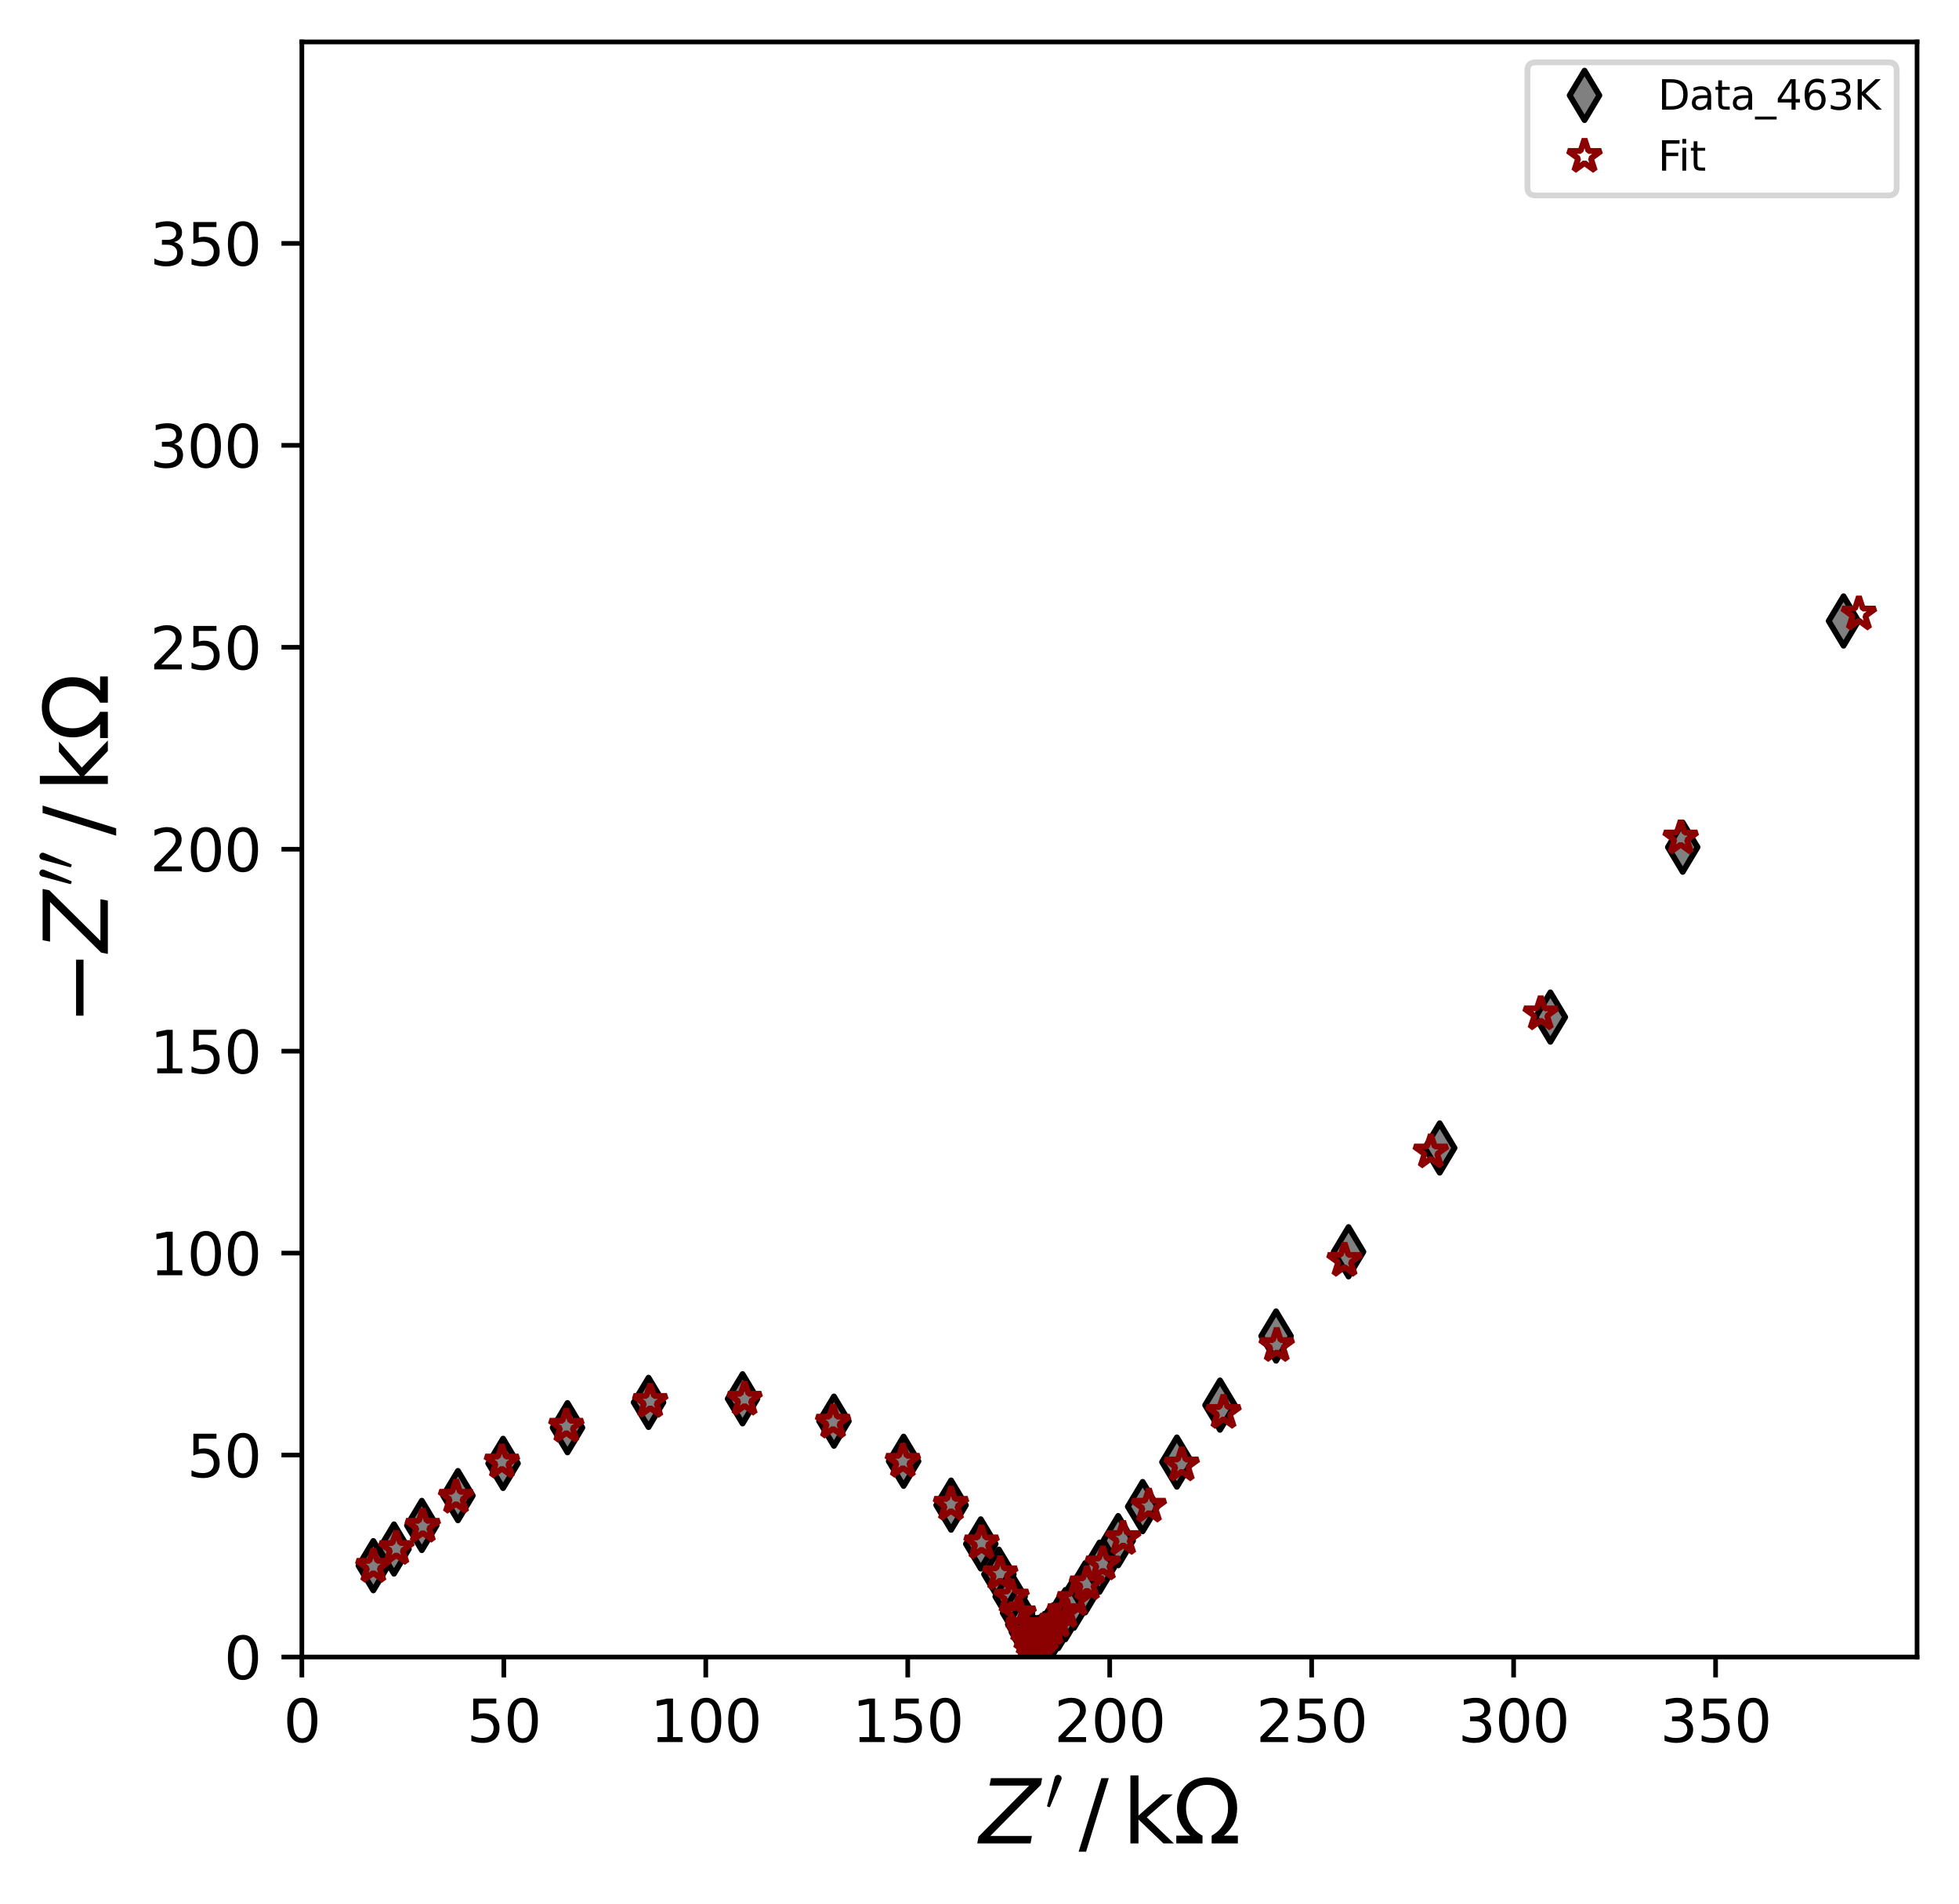 <?xml version="1.0" encoding="utf-8" standalone="no"?>
<!DOCTYPE svg PUBLIC "-//W3C//DTD SVG 1.1//EN"
  "http://www.w3.org/Graphics/SVG/1.1/DTD/svg11.dtd">
<svg xmlns:xlink="http://www.w3.org/1999/xlink" width="336.205pt" height="326.795pt" viewBox="0 0 336.205 326.795" xmlns="http://www.w3.org/2000/svg" version="1.1">
 <defs>
  <style type="text/css">*{stroke-linejoin: round; stroke-linecap: butt}</style>
 </defs>
 <g id="figure_1">
  <g id="patch_1">
   <path d="M 0 326.795 
L 336.205 326.795 
L 336.205 0 
L 0 0 
z
" style="fill: #ffffff"/>
  </g>
  <g id="axes_1">
   <g id="patch_2">
    <path d="M 51.805 284.4 
L 329.005 284.4 
L 329.005 7.2 
L 51.805 7.2 
z
" style="fill: #ffffff"/>
   </g>
   <g id="matplotlib.axis_1">
    <g id="xtick_1">
     <g id="line2d_1">
      <defs>
       <path id="m53494c5384" d="M 0 0 
L 0 3.5 
" style="stroke: #000000; stroke-width: 0.8"/>
      </defs>
      <g>
       <use xlink:href="#m53494c5384" x="51.805" y="284.4" style="stroke: #000000; stroke-width: 0.8"/>
      </g>
     </g>
     <g id="text_1">
      <!-- 0 -->
      <g transform="translate(48.623 298.998) scale(0.1 -0.1)">
       <defs>
        <path id="DejaVuSans-30" d="M 2034 4250 
Q 1547 4250 1301 3770 
Q 1056 3291 1056 2328 
Q 1056 1369 1301 889 
Q 1547 409 2034 409 
Q 2525 409 2770 889 
Q 3016 1369 3016 2328 
Q 3016 3291 2770 3770 
Q 2525 4250 2034 4250 
z
M 2034 4750 
Q 2819 4750 3233 4129 
Q 3647 3509 3647 2328 
Q 3647 1150 3233 529 
Q 2819 -91 2034 -91 
Q 1250 -91 836 529 
Q 422 1150 422 2328 
Q 422 3509 836 4129 
Q 1250 4750 2034 4750 
z
" transform="scale(0.016)"/>
       </defs>
       <use xlink:href="#DejaVuSans-30"/>
      </g>
     </g>
    </g>
    <g id="xtick_2">
     <g id="line2d_2">
      <g>
       <use xlink:href="#m53494c5384" x="86.465" y="284.4" style="stroke: #000000; stroke-width: 0.8"/>
      </g>
     </g>
     <g id="text_2">
      <!-- 50 -->
      <g transform="translate(80.103 298.998) scale(0.1 -0.1)">
       <defs>
        <path id="DejaVuSans-35" d="M 691 4666 
L 3169 4666 
L 3169 4134 
L 1269 4134 
L 1269 2991 
Q 1406 3038 1543 3061 
Q 1681 3084 1819 3084 
Q 2600 3084 3056 2656 
Q 3513 2228 3513 1497 
Q 3513 744 3044 326 
Q 2575 -91 1722 -91 
Q 1428 -91 1123 -41 
Q 819 9 494 109 
L 494 744 
Q 775 591 1075 516 
Q 1375 441 1709 441 
Q 2250 441 2565 725 
Q 2881 1009 2881 1497 
Q 2881 1984 2565 2268 
Q 2250 2553 1709 2553 
Q 1456 2553 1204 2497 
Q 953 2441 691 2322 
L 691 4666 
z
" transform="scale(0.016)"/>
       </defs>
       <use xlink:href="#DejaVuSans-35"/>
       <use xlink:href="#DejaVuSans-30" x="63.623"/>
      </g>
     </g>
    </g>
    <g id="xtick_3">
     <g id="line2d_3">
      <g>
       <use xlink:href="#m53494c5384" x="121.126" y="284.4" style="stroke: #000000; stroke-width: 0.8"/>
      </g>
     </g>
     <g id="text_3">
      <!-- 100 -->
      <g transform="translate(111.582 298.998) scale(0.1 -0.1)">
       <defs>
        <path id="DejaVuSans-31" d="M 794 531 
L 1825 531 
L 1825 4091 
L 703 3866 
L 703 4441 
L 1819 4666 
L 2450 4666 
L 2450 531 
L 3481 531 
L 3481 0 
L 794 0 
L 794 531 
z
" transform="scale(0.016)"/>
       </defs>
       <use xlink:href="#DejaVuSans-31"/>
       <use xlink:href="#DejaVuSans-30" x="63.623"/>
       <use xlink:href="#DejaVuSans-30" x="127.246"/>
      </g>
     </g>
    </g>
    <g id="xtick_4">
     <g id="line2d_4">
      <g>
       <use xlink:href="#m53494c5384" x="155.787" y="284.4" style="stroke: #000000; stroke-width: 0.8"/>
      </g>
     </g>
     <g id="text_4">
      <!-- 150 -->
      <g transform="translate(146.243 298.998) scale(0.1 -0.1)">
       <use xlink:href="#DejaVuSans-31"/>
       <use xlink:href="#DejaVuSans-35" x="63.623"/>
       <use xlink:href="#DejaVuSans-30" x="127.246"/>
      </g>
     </g>
    </g>
    <g id="xtick_5">
     <g id="line2d_5">
      <g>
       <use xlink:href="#m53494c5384" x="190.448" y="284.4" style="stroke: #000000; stroke-width: 0.8"/>
      </g>
     </g>
     <g id="text_5">
      <!-- 200 -->
      <g transform="translate(180.904 298.998) scale(0.1 -0.1)">
       <defs>
        <path id="DejaVuSans-32" d="M 1228 531 
L 3431 531 
L 3431 0 
L 469 0 
L 469 531 
Q 828 903 1448 1529 
Q 2069 2156 2228 2338 
Q 2531 2678 2651 2914 
Q 2772 3150 2772 3378 
Q 2772 3750 2511 3984 
Q 2250 4219 1831 4219 
Q 1534 4219 1204 4116 
Q 875 4013 500 3803 
L 500 4441 
Q 881 4594 1212 4672 
Q 1544 4750 1819 4750 
Q 2544 4750 2975 4387 
Q 3406 4025 3406 3419 
Q 3406 3131 3298 2873 
Q 3191 2616 2906 2266 
Q 2828 2175 2409 1742 
Q 1991 1309 1228 531 
z
" transform="scale(0.016)"/>
       </defs>
       <use xlink:href="#DejaVuSans-32"/>
       <use xlink:href="#DejaVuSans-30" x="63.623"/>
       <use xlink:href="#DejaVuSans-30" x="127.246"/>
      </g>
     </g>
    </g>
    <g id="xtick_6">
     <g id="line2d_6">
      <g>
       <use xlink:href="#m53494c5384" x="225.108" y="284.4" style="stroke: #000000; stroke-width: 0.8"/>
      </g>
     </g>
     <g id="text_6">
      <!-- 250 -->
      <g transform="translate(215.565 298.998) scale(0.1 -0.1)">
       <use xlink:href="#DejaVuSans-32"/>
       <use xlink:href="#DejaVuSans-35" x="63.623"/>
       <use xlink:href="#DejaVuSans-30" x="127.246"/>
      </g>
     </g>
    </g>
    <g id="xtick_7">
     <g id="line2d_7">
      <g>
       <use xlink:href="#m53494c5384" x="259.769" y="284.4" style="stroke: #000000; stroke-width: 0.8"/>
      </g>
     </g>
     <g id="text_7">
      <!-- 300 -->
      <g transform="translate(250.225 298.998) scale(0.1 -0.1)">
       <defs>
        <path id="DejaVuSans-33" d="M 2597 2516 
Q 3050 2419 3304 2112 
Q 3559 1806 3559 1356 
Q 3559 666 3084 287 
Q 2609 -91 1734 -91 
Q 1441 -91 1130 -33 
Q 819 25 488 141 
L 488 750 
Q 750 597 1062 519 
Q 1375 441 1716 441 
Q 2309 441 2620 675 
Q 2931 909 2931 1356 
Q 2931 1769 2642 2001 
Q 2353 2234 1838 2234 
L 1294 2234 
L 1294 2753 
L 1863 2753 
Q 2328 2753 2575 2939 
Q 2822 3125 2822 3475 
Q 2822 3834 2567 4026 
Q 2313 4219 1838 4219 
Q 1578 4219 1281 4162 
Q 984 4106 628 3988 
L 628 4550 
Q 988 4650 1302 4700 
Q 1616 4750 1894 4750 
Q 2613 4750 3031 4423 
Q 3450 4097 3450 3541 
Q 3450 3153 3228 2886 
Q 3006 2619 2597 2516 
z
" transform="scale(0.016)"/>
       </defs>
       <use xlink:href="#DejaVuSans-33"/>
       <use xlink:href="#DejaVuSans-30" x="63.623"/>
       <use xlink:href="#DejaVuSans-30" x="127.246"/>
      </g>
     </g>
    </g>
    <g id="xtick_8">
     <g id="line2d_8">
      <g>
       <use xlink:href="#m53494c5384" x="294.43" y="284.4" style="stroke: #000000; stroke-width: 0.8"/>
      </g>
     </g>
     <g id="text_8">
      <!-- 350 -->
      <g transform="translate(284.886 298.998) scale(0.1 -0.1)">
       <use xlink:href="#DejaVuSans-33"/>
       <use xlink:href="#DejaVuSans-35" x="63.623"/>
       <use xlink:href="#DejaVuSans-30" x="127.246"/>
      </g>
     </g>
    </g>
    <g id="text_9">
     <!-- $ \mathit{Z^{\prime}} \,/\, \mathrm{k\Omega}$ -->
     <g transform="translate(168.055 316.476) scale(0.15 -0.15)">
      <defs>
       <path id="DejaVuSans-Oblique-5a" d="M 838 4666 
L 4500 4666 
L 4409 4184 
L 794 531 
L 3769 531 
L 3669 0 
L -141 0 
L -50 481 
L 3566 4134 
L 738 4134 
L 838 4666 
z
" transform="scale(0.016)"/>
       <path id="Cmsy10-30" d="M 225 347 
Q 184 359 184 409 
L 966 3316 
Q 1003 3434 1093 3506 
Q 1184 3578 1300 3578 
Q 1450 3578 1564 3479 
Q 1678 3381 1678 3231 
Q 1678 3166 1644 3084 
L 488 319 
Q 466 275 428 275 
Q 394 275 320 306 
Q 247 338 225 347 
z
" transform="scale(0.016)"/>
       <path id="DejaVuSans-2f" d="M 1625 4666 
L 2156 4666 
L 531 -594 
L 0 -594 
L 1625 4666 
z
" transform="scale(0.016)"/>
       <path id="DejaVuSans-6b" d="M 581 4863 
L 1159 4863 
L 1159 1991 
L 2875 3500 
L 3609 3500 
L 1753 1863 
L 3688 0 
L 2938 0 
L 1159 1709 
L 1159 0 
L 581 0 
L 581 4863 
z
" transform="scale(0.016)"/>
       <path id="DejaVuSans-3a9" d="M 4647 556 
L 4647 0 
L 2772 0 
L 2772 556 
Q 3325 859 3634 1378 
Q 3944 1897 3944 2528 
Q 3944 3278 3531 3731 
Q 3119 4184 2444 4184 
Q 1769 4184 1355 3729 
Q 941 3275 941 2528 
Q 941 1897 1250 1378 
Q 1563 859 2119 556 
L 2119 0 
L 244 0 
L 244 556 
L 1241 556 
Q 747 991 519 1456 
Q 294 1922 294 2497 
Q 294 3491 894 4106 
Q 1491 4722 2444 4722 
Q 3391 4722 3994 4106 
Q 4594 3494 4594 2528 
Q 4594 1922 4372 1459 
Q 4150 997 3647 556 
L 4647 556 
z
" transform="scale(0.016)"/>
      </defs>
      <use xlink:href="#DejaVuSans-Oblique-5a" transform="translate(0 0.584)"/>
      <use xlink:href="#Cmsy10-30" transform="translate(75.523 38.866) scale(0.7)"/>
      <use xlink:href="#DejaVuSans-2f" transform="translate(113.736 0.584)"/>
      <use xlink:href="#DejaVuSans-6b" transform="translate(163.663 0.584)"/>
      <use xlink:href="#DejaVuSans-3a9" transform="translate(221.573 0.584)"/>
     </g>
    </g>
   </g>
   <g id="matplotlib.axis_2">
    <g id="ytick_1">
     <g id="line2d_9">
      <defs>
       <path id="m4a1fdf35ff" d="M 0 0 
L -3.5 0 
" style="stroke: #000000; stroke-width: 0.8"/>
      </defs>
      <g>
       <use xlink:href="#m4a1fdf35ff" x="51.805" y="284.4" style="stroke: #000000; stroke-width: 0.8"/>
      </g>
     </g>
     <g id="text_10">
      <!-- 0 -->
      <g transform="translate(38.442 288.199) scale(0.1 -0.1)">
       <use xlink:href="#DejaVuSans-30"/>
      </g>
     </g>
    </g>
    <g id="ytick_2">
     <g id="line2d_10">
      <g>
       <use xlink:href="#m4a1fdf35ff" x="51.805" y="249.739" style="stroke: #000000; stroke-width: 0.8"/>
      </g>
     </g>
     <g id="text_11">
      <!-- 50 -->
      <g transform="translate(32.08 253.538) scale(0.1 -0.1)">
       <use xlink:href="#DejaVuSans-35"/>
       <use xlink:href="#DejaVuSans-30" x="63.623"/>
      </g>
     </g>
    </g>
    <g id="ytick_3">
     <g id="line2d_11">
      <g>
       <use xlink:href="#m4a1fdf35ff" x="51.805" y="215.079" style="stroke: #000000; stroke-width: 0.8"/>
      </g>
     </g>
     <g id="text_12">
      <!-- 100 -->
      <g transform="translate(25.717 218.878) scale(0.1 -0.1)">
       <use xlink:href="#DejaVuSans-31"/>
       <use xlink:href="#DejaVuSans-30" x="63.623"/>
       <use xlink:href="#DejaVuSans-30" x="127.246"/>
      </g>
     </g>
    </g>
    <g id="ytick_4">
     <g id="line2d_12">
      <g>
       <use xlink:href="#m4a1fdf35ff" x="51.805" y="180.418" style="stroke: #000000; stroke-width: 0.8"/>
      </g>
     </g>
     <g id="text_13">
      <!-- 150 -->
      <g transform="translate(25.717 184.217) scale(0.1 -0.1)">
       <use xlink:href="#DejaVuSans-31"/>
       <use xlink:href="#DejaVuSans-35" x="63.623"/>
       <use xlink:href="#DejaVuSans-30" x="127.246"/>
      </g>
     </g>
    </g>
    <g id="ytick_5">
     <g id="line2d_13">
      <g>
       <use xlink:href="#m4a1fdf35ff" x="51.805" y="145.757" style="stroke: #000000; stroke-width: 0.8"/>
      </g>
     </g>
     <g id="text_14">
      <!-- 200 -->
      <g transform="translate(25.717 149.556) scale(0.1 -0.1)">
       <use xlink:href="#DejaVuSans-32"/>
       <use xlink:href="#DejaVuSans-30" x="63.623"/>
       <use xlink:href="#DejaVuSans-30" x="127.246"/>
      </g>
     </g>
    </g>
    <g id="ytick_6">
     <g id="line2d_14">
      <g>
       <use xlink:href="#m4a1fdf35ff" x="51.805" y="111.096" style="stroke: #000000; stroke-width: 0.8"/>
      </g>
     </g>
     <g id="text_15">
      <!-- 250 -->
      <g transform="translate(25.717 114.896) scale(0.1 -0.1)">
       <use xlink:href="#DejaVuSans-32"/>
       <use xlink:href="#DejaVuSans-35" x="63.623"/>
       <use xlink:href="#DejaVuSans-30" x="127.246"/>
      </g>
     </g>
    </g>
    <g id="ytick_7">
     <g id="line2d_15">
      <g>
       <use xlink:href="#m4a1fdf35ff" x="51.805" y="76.436" style="stroke: #000000; stroke-width: 0.8"/>
      </g>
     </g>
     <g id="text_16">
      <!-- 300 -->
      <g transform="translate(25.717 80.235) scale(0.1 -0.1)">
       <use xlink:href="#DejaVuSans-33"/>
       <use xlink:href="#DejaVuSans-30" x="63.623"/>
       <use xlink:href="#DejaVuSans-30" x="127.246"/>
      </g>
     </g>
    </g>
    <g id="ytick_8">
     <g id="line2d_16">
      <g>
       <use xlink:href="#m4a1fdf35ff" x="51.805" y="41.775" style="stroke: #000000; stroke-width: 0.8"/>
      </g>
     </g>
     <g id="text_17">
      <!-- 350 -->
      <g transform="translate(25.717 45.574) scale(0.1 -0.1)">
       <use xlink:href="#DejaVuSans-33"/>
       <use xlink:href="#DejaVuSans-35" x="63.623"/>
       <use xlink:href="#DejaVuSans-30" x="127.246"/>
      </g>
     </g>
    </g>
    <g id="text_18">
     <!-- $ \mathit{-Z^{\prime\prime}} \,/\, \mathrm{k\Omega}$ -->
     <g transform="translate(18.598 175.95) rotate(-90) scale(0.15 -0.15)">
      <defs>
       <path id="DejaVuSans-2212" d="M 678 2272 
L 4684 2272 
L 4684 1741 
L 678 1741 
L 678 2272 
z
" transform="scale(0.016)"/>
      </defs>
      <use xlink:href="#DejaVuSans-2212" transform="translate(0 0.584)"/>
      <use xlink:href="#DejaVuSans-Oblique-5a" transform="translate(83.789 0.584)"/>
      <use xlink:href="#Cmsy10-30" transform="translate(159.312 38.866) scale(0.7)"/>
      <use xlink:href="#Cmsy10-30" transform="translate(178.555 38.866) scale(0.7)"/>
      <use xlink:href="#DejaVuSans-2f" transform="translate(216.768 0.584)"/>
      <use xlink:href="#DejaVuSans-6b" transform="translate(266.695 0.584)"/>
      <use xlink:href="#DejaVuSans-3a9" transform="translate(324.605 0.584)"/>
     </g>
    </g>
   </g>
   <g id="line2d_17">
    <defs>
     <path id="m980bfe6f95" d="M -0 4.243 
L 2.546 0 
L 0 -4.243 
L -2.546 -0 
z
" style="stroke: #000000; stroke-linejoin: miter"/>
    </defs>
    <g clip-path="url(#p66de988d52)">
     <use xlink:href="#m980bfe6f95" x="64.07" y="268.725" style="fill: #808080; stroke: #000000; stroke-linejoin: miter"/>
     <use xlink:href="#m980bfe6f95" x="67.619" y="265.865" style="fill: #808080; stroke: #000000; stroke-linejoin: miter"/>
     <use xlink:href="#m980bfe6f95" x="72.391" y="261.817" style="fill: #808080; stroke: #000000; stroke-linejoin: miter"/>
     <use xlink:href="#m980bfe6f95" x="78.593" y="256.701" style="fill: #808080; stroke: #000000; stroke-linejoin: miter"/>
     <use xlink:href="#m980bfe6f95" x="86.338" y="251.165" style="fill: #808080; stroke: #000000; stroke-linejoin: miter"/>
     <use xlink:href="#m980bfe6f95" x="97.395" y="245.039" style="fill: #808080; stroke: #000000; stroke-linejoin: miter"/>
     <use xlink:href="#m980bfe6f95" x="111.302" y="240.698" style="fill: #808080; stroke: #000000; stroke-linejoin: miter"/>
     <use xlink:href="#m980bfe6f95" x="127.441" y="240.081" style="fill: #808080; stroke: #000000; stroke-linejoin: miter"/>
     <use xlink:href="#m980bfe6f95" x="143.125" y="243.92" style="fill: #808080; stroke: #000000; stroke-linejoin: miter"/>
     <use xlink:href="#m980bfe6f95" x="155.078" y="250.804" style="fill: #808080; stroke: #000000; stroke-linejoin: miter"/>
     <use xlink:href="#m980bfe6f95" x="163.225" y="258.331" style="fill: #808080; stroke: #000000; stroke-linejoin: miter"/>
     <use xlink:href="#m980bfe6f95" x="168.322" y="264.99" style="fill: #808080; stroke: #000000; stroke-linejoin: miter"/>
     <use xlink:href="#m980bfe6f95" x="171.431" y="270.19" style="fill: #808080; stroke: #000000; stroke-linejoin: miter"/>
     <use xlink:href="#m980bfe6f95" x="173.368" y="274.023" style="fill: #808080; stroke: #000000; stroke-linejoin: miter"/>
     <use xlink:href="#m980bfe6f95" x="174.635" y="276.829" style="fill: #808080; stroke: #000000; stroke-linejoin: miter"/>
     <use xlink:href="#m980bfe6f95" x="175.518" y="278.814" style="fill: #808080; stroke: #000000; stroke-linejoin: miter"/>
     <use xlink:href="#m980bfe6f95" x="176.152" y="280.153" style="fill: #808080; stroke: #000000; stroke-linejoin: miter"/>
     <use xlink:href="#m980bfe6f95" x="176.61" y="281.085" style="fill: #808080; stroke: #000000; stroke-linejoin: miter"/>
     <use xlink:href="#m980bfe6f95" x="177.136" y="281.572" style="fill: #808080; stroke: #000000; stroke-linejoin: miter"/>
     <use xlink:href="#m980bfe6f95" x="177.545" y="281.887" style="fill: #808080; stroke: #000000; stroke-linejoin: miter"/>
     <use xlink:href="#m980bfe6f95" x="177.976" y="281.962" style="fill: #808080; stroke: #000000; stroke-linejoin: miter"/>
     <use xlink:href="#m980bfe6f95" x="178.287" y="281.887" style="fill: #808080; stroke: #000000; stroke-linejoin: miter"/>
     <use xlink:href="#m980bfe6f95" x="178.731" y="281.636" style="fill: #808080; stroke: #000000; stroke-linejoin: miter"/>
     <use xlink:href="#m980bfe6f95" x="179.274" y="281.217" style="fill: #808080; stroke: #000000; stroke-linejoin: miter"/>
     <use xlink:href="#m980bfe6f95" x="179.902" y="280.611" style="fill: #808080; stroke: #000000; stroke-linejoin: miter"/>
     <use xlink:href="#m980bfe6f95" x="180.678" y="279.781" style="fill: #808080; stroke: #000000; stroke-linejoin: miter"/>
     <use xlink:href="#m980bfe6f95" x="181.631" y="278.643" style="fill: #808080; stroke: #000000; stroke-linejoin: miter"/>
     <use xlink:href="#m980bfe6f95" x="182.828" y="277.133" style="fill: #808080; stroke: #000000; stroke-linejoin: miter"/>
     <use xlink:href="#m980bfe6f95" x="184.322" y="275.163" style="fill: #808080; stroke: #000000; stroke-linejoin: miter"/>
     <use xlink:href="#m980bfe6f95" x="186.243" y="272.515" style="fill: #808080; stroke: #000000; stroke-linejoin: miter"/>
     <use xlink:href="#m980bfe6f95" x="188.695" y="268.992" style="fill: #808080; stroke: #000000; stroke-linejoin: miter"/>
     <use xlink:href="#m980bfe6f95" x="191.908" y="264.424" style="fill: #808080; stroke: #000000; stroke-linejoin: miter"/>
     <use xlink:href="#m980bfe6f95" x="196.106" y="258.581" style="fill: #808080; stroke: #000000; stroke-linejoin: miter"/>
     <use xlink:href="#m980bfe6f95" x="201.978" y="250.945" style="fill: #808080; stroke: #000000; stroke-linejoin: miter"/>
     <use xlink:href="#m980bfe6f95" x="209.378" y="241.167" style="fill: #808080; stroke: #000000; stroke-linejoin: miter"/>
     <use xlink:href="#m980bfe6f95" x="219" y="229.308" style="fill: #808080; stroke: #000000; stroke-linejoin: miter"/>
     <use xlink:href="#m980bfe6f95" x="231.437" y="214.85" style="fill: #808080; stroke: #000000; stroke-linejoin: miter"/>
     <use xlink:href="#m980bfe6f95" x="247.08" y="197.031" style="fill: #808080; stroke: #000000; stroke-linejoin: miter"/>
     <use xlink:href="#m980bfe6f95" x="266.077" y="174.571" style="fill: #808080; stroke: #000000; stroke-linejoin: miter"/>
     <use xlink:href="#m980bfe6f95" x="288.79" y="145.405" style="fill: #808080; stroke: #000000; stroke-linejoin: miter"/>
     <use xlink:href="#m980bfe6f95" x="316.389" y="106.582" style="fill: #808080; stroke: #000000; stroke-linejoin: miter"/>
    </g>
   </g>
   <g id="line2d_18">
    <defs>
     <path id="m146362b931" d="M 0 -3 
L -0.674 -0.927 
L -2.853 -0.927 
L -1.09 0.354 
L -1.763 2.427 
L -0 1.146 
L 1.763 2.427 
L 1.09 0.354 
L 2.853 -0.927 
L 0.674 -0.927 
z
" style="stroke: #8b0000; stroke-linejoin: bevel"/>
    </defs>
    <g clip-path="url(#p66de988d52)">
     <use xlink:href="#m146362b931" x="64.074" y="268.821" style="fill-opacity: 0; stroke: #8b0000; stroke-linejoin: bevel"/>
     <use xlink:href="#m146362b931" x="68.018" y="265.764" style="fill-opacity: 0; stroke: #8b0000; stroke-linejoin: bevel"/>
     <use xlink:href="#m146362b931" x="72.559" y="261.949" style="fill-opacity: 0; stroke: #8b0000; stroke-linejoin: bevel"/>
     <use xlink:href="#m146362b931" x="78.267" y="256.972" style="fill-opacity: 0; stroke: #8b0000; stroke-linejoin: bevel"/>
     <use xlink:href="#m146362b931" x="86.142" y="250.919" style="fill-opacity: 0; stroke: #8b0000; stroke-linejoin: bevel"/>
     <use xlink:href="#m146362b931" x="97.199" y="244.78" style="fill-opacity: 0; stroke: #8b0000; stroke-linejoin: bevel"/>
     <use xlink:href="#m146362b931" x="111.596" y="240.522" style="fill-opacity: 0; stroke: #8b0000; stroke-linejoin: bevel"/>
     <use xlink:href="#m146362b931" x="127.788" y="240.142" style="fill-opacity: 0; stroke: #8b0000; stroke-linejoin: bevel"/>
     <use xlink:href="#m146362b931" x="142.974" y="244.074" style="fill-opacity: 0; stroke: #8b0000; stroke-linejoin: bevel"/>
     <use xlink:href="#m146362b931" x="154.949" y="250.794" style="fill-opacity: 0; stroke: #8b0000; stroke-linejoin: bevel"/>
     <use xlink:href="#m146362b931" x="163.209" y="258.181" style="fill-opacity: 0; stroke: #8b0000; stroke-linejoin: bevel"/>
     <use xlink:href="#m146362b931" x="168.452" y="264.799" style="fill-opacity: 0; stroke: #8b0000; stroke-linejoin: bevel"/>
     <use xlink:href="#m146362b931" x="171.655" y="270.103" style="fill-opacity: 0; stroke: #8b0000; stroke-linejoin: bevel"/>
     <use xlink:href="#m146362b931" x="173.603" y="274.091" style="fill-opacity: 0; stroke: #8b0000; stroke-linejoin: bevel"/>
     <use xlink:href="#m146362b931" x="174.813" y="276.974" style="fill-opacity: 0; stroke: #8b0000; stroke-linejoin: bevel"/>
     <use xlink:href="#m146362b931" x="175.597" y="278.999" style="fill-opacity: 0; stroke: #8b0000; stroke-linejoin: bevel"/>
     <use xlink:href="#m146362b931" x="176.136" y="280.381" style="fill-opacity: 0; stroke: #8b0000; stroke-linejoin: bevel"/>
     <use xlink:href="#m146362b931" x="176.542" y="281.285" style="fill-opacity: 0; stroke: #8b0000; stroke-linejoin: bevel"/>
     <use xlink:href="#m146362b931" x="176.88" y="281.833" style="fill-opacity: 0; stroke: #8b0000; stroke-linejoin: bevel"/>
     <use xlink:href="#m146362b931" x="177.196" y="282.107" style="fill-opacity: 0; stroke: #8b0000; stroke-linejoin: bevel"/>
     <use xlink:href="#m146362b931" x="177.524" y="282.16" style="fill-opacity: 0; stroke: #8b0000; stroke-linejoin: bevel"/>
     <use xlink:href="#m146362b931" x="177.891" y="282.02" style="fill-opacity: 0; stroke: #8b0000; stroke-linejoin: bevel"/>
     <use xlink:href="#m146362b931" x="178.324" y="281.697" style="fill-opacity: 0; stroke: #8b0000; stroke-linejoin: bevel"/>
     <use xlink:href="#m146362b931" x="178.854" y="281.186" style="fill-opacity: 0; stroke: #8b0000; stroke-linejoin: bevel"/>
     <use xlink:href="#m146362b931" x="179.512" y="280.466" style="fill-opacity: 0; stroke: #8b0000; stroke-linejoin: bevel"/>
     <use xlink:href="#m146362b931" x="180.339" y="279.5" style="fill-opacity: 0; stroke: #8b0000; stroke-linejoin: bevel"/>
     <use xlink:href="#m146362b931" x="181.385" y="278.237" style="fill-opacity: 0; stroke: #8b0000; stroke-linejoin: bevel"/>
     <use xlink:href="#m146362b931" x="182.712" y="276.605" style="fill-opacity: 0; stroke: #8b0000; stroke-linejoin: bevel"/>
     <use xlink:href="#m146362b931" x="184.399" y="274.51" style="fill-opacity: 0; stroke: #8b0000; stroke-linejoin: bevel"/>
     <use xlink:href="#m146362b931" x="186.544" y="271.832" style="fill-opacity: 0; stroke: #8b0000; stroke-linejoin: bevel"/>
     <use xlink:href="#m146362b931" x="189.273" y="268.413" style="fill-opacity: 0; stroke: #8b0000; stroke-linejoin: bevel"/>
     <use xlink:href="#m146362b931" x="192.749" y="264.054" style="fill-opacity: 0; stroke: #8b0000; stroke-linejoin: bevel"/>
     <use xlink:href="#m146362b931" x="197.173" y="258.5" style="fill-opacity: 0; stroke: #8b0000; stroke-linejoin: bevel"/>
     <use xlink:href="#m146362b931" x="202.807" y="251.424" style="fill-opacity: 0; stroke: #8b0000; stroke-linejoin: bevel"/>
     <use xlink:href="#m146362b931" x="209.98" y="242.412" style="fill-opacity: 0; stroke: #8b0000; stroke-linejoin: bevel"/>
     <use xlink:href="#m146362b931" x="219.115" y="230.935" style="fill-opacity: 0; stroke: #8b0000; stroke-linejoin: bevel"/>
     <use xlink:href="#m146362b931" x="230.748" y="216.317" style="fill-opacity: 0; stroke: #8b0000; stroke-linejoin: bevel"/>
     <use xlink:href="#m146362b931" x="245.559" y="197.705" style="fill-opacity: 0; stroke: #8b0000; stroke-linejoin: bevel"/>
     <use xlink:href="#m146362b931" x="264.42" y="174.003" style="fill-opacity: 0; stroke: #8b0000; stroke-linejoin: bevel"/>
     <use xlink:href="#m146362b931" x="288.442" y="143.816" style="fill-opacity: 0; stroke: #8b0000; stroke-linejoin: bevel"/>
     <use xlink:href="#m146362b931" x="319.029" y="105.378" style="fill-opacity: 0; stroke: #8b0000; stroke-linejoin: bevel"/>
    </g>
   </g>
   <g id="patch_3">
    <path d="M 51.805 284.4 
L 51.805 7.2 
" style="fill: none; stroke: #000000; stroke-width: 0.8; stroke-linejoin: miter; stroke-linecap: square"/>
   </g>
   <g id="patch_4">
    <path d="M 329.005 284.4 
L 329.005 7.2 
" style="fill: none; stroke: #000000; stroke-width: 0.8; stroke-linejoin: miter; stroke-linecap: square"/>
   </g>
   <g id="patch_5">
    <path d="M 51.805 284.4 
L 329.005 284.4 
" style="fill: none; stroke: #000000; stroke-width: 0.8; stroke-linejoin: miter; stroke-linecap: square"/>
   </g>
   <g id="patch_6">
    <path d="M 51.805 7.2 
L 329.005 7.2 
" style="fill: none; stroke: #000000; stroke-width: 0.8; stroke-linejoin: miter; stroke-linecap: square"/>
   </g>
   <g id="legend_1">
    <g id="patch_7">
     <path d="M 263.539 33.544 
L 324.105 33.544 
Q 325.505 33.544 325.505 32.144 
L 325.505 12.1 
Q 325.505 10.7 324.105 10.7 
L 263.539 10.7 
Q 262.139 10.7 262.139 12.1 
L 262.139 32.144 
Q 262.139 33.544 263.539 33.544 
z
" style="fill: #ffffff; opacity: 0.8; stroke: #cccccc; stroke-linejoin: miter"/>
    </g>
    <g id="line2d_19">
     <g>
      <use xlink:href="#m980bfe6f95" x="271.939" y="16.369" style="fill: #808080; stroke: #000000; stroke-linejoin: miter"/>
     </g>
    </g>
    <g id="text_19">
     <!-- Data_463K -->
     <g transform="translate(284.539 18.819) scale(0.07 -0.07)">
      <defs>
       <path id="DejaVuSans-44" d="M 1259 4147 
L 1259 519 
L 2022 519 
Q 2988 519 3436 956 
Q 3884 1394 3884 2338 
Q 3884 3275 3436 3711 
Q 2988 4147 2022 4147 
L 1259 4147 
z
M 628 4666 
L 1925 4666 
Q 3281 4666 3915 4102 
Q 4550 3538 4550 2338 
Q 4550 1131 3912 565 
Q 3275 0 1925 0 
L 628 0 
L 628 4666 
z
" transform="scale(0.016)"/>
       <path id="DejaVuSans-61" d="M 2194 1759 
Q 1497 1759 1228 1600 
Q 959 1441 959 1056 
Q 959 750 1161 570 
Q 1363 391 1709 391 
Q 2188 391 2477 730 
Q 2766 1069 2766 1631 
L 2766 1759 
L 2194 1759 
z
M 3341 1997 
L 3341 0 
L 2766 0 
L 2766 531 
Q 2569 213 2275 61 
Q 1981 -91 1556 -91 
Q 1019 -91 701 211 
Q 384 513 384 1019 
Q 384 1609 779 1909 
Q 1175 2209 1959 2209 
L 2766 2209 
L 2766 2266 
Q 2766 2663 2505 2880 
Q 2244 3097 1772 3097 
Q 1472 3097 1187 3025 
Q 903 2953 641 2809 
L 641 3341 
Q 956 3463 1253 3523 
Q 1550 3584 1831 3584 
Q 2591 3584 2966 3190 
Q 3341 2797 3341 1997 
z
" transform="scale(0.016)"/>
       <path id="DejaVuSans-74" d="M 1172 4494 
L 1172 3500 
L 2356 3500 
L 2356 3053 
L 1172 3053 
L 1172 1153 
Q 1172 725 1289 603 
Q 1406 481 1766 481 
L 2356 481 
L 2356 0 
L 1766 0 
Q 1100 0 847 248 
Q 594 497 594 1153 
L 594 3053 
L 172 3053 
L 172 3500 
L 594 3500 
L 594 4494 
L 1172 4494 
z
" transform="scale(0.016)"/>
       <path id="DejaVuSans-5f" d="M 3263 -1063 
L 3263 -1509 
L -63 -1509 
L -63 -1063 
L 3263 -1063 
z
" transform="scale(0.016)"/>
       <path id="DejaVuSans-34" d="M 2419 4116 
L 825 1625 
L 2419 1625 
L 2419 4116 
z
M 2253 4666 
L 3047 4666 
L 3047 1625 
L 3713 1625 
L 3713 1100 
L 3047 1100 
L 3047 0 
L 2419 0 
L 2419 1100 
L 313 1100 
L 313 1709 
L 2253 4666 
z
" transform="scale(0.016)"/>
       <path id="DejaVuSans-36" d="M 2113 2584 
Q 1688 2584 1439 2293 
Q 1191 2003 1191 1497 
Q 1191 994 1439 701 
Q 1688 409 2113 409 
Q 2538 409 2786 701 
Q 3034 994 3034 1497 
Q 3034 2003 2786 2293 
Q 2538 2584 2113 2584 
z
M 3366 4563 
L 3366 3988 
Q 3128 4100 2886 4159 
Q 2644 4219 2406 4219 
Q 1781 4219 1451 3797 
Q 1122 3375 1075 2522 
Q 1259 2794 1537 2939 
Q 1816 3084 2150 3084 
Q 2853 3084 3261 2657 
Q 3669 2231 3669 1497 
Q 3669 778 3244 343 
Q 2819 -91 2113 -91 
Q 1303 -91 875 529 
Q 447 1150 447 2328 
Q 447 3434 972 4092 
Q 1497 4750 2381 4750 
Q 2619 4750 2861 4703 
Q 3103 4656 3366 4563 
z
" transform="scale(0.016)"/>
       <path id="DejaVuSans-4b" d="M 628 4666 
L 1259 4666 
L 1259 2694 
L 3353 4666 
L 4166 4666 
L 1850 2491 
L 4331 0 
L 3500 0 
L 1259 2247 
L 1259 0 
L 628 0 
L 628 4666 
z
" transform="scale(0.016)"/>
      </defs>
      <use xlink:href="#DejaVuSans-44"/>
      <use xlink:href="#DejaVuSans-61" x="77.002"/>
      <use xlink:href="#DejaVuSans-74" x="138.281"/>
      <use xlink:href="#DejaVuSans-61" x="177.49"/>
      <use xlink:href="#DejaVuSans-5f" x="238.77"/>
      <use xlink:href="#DejaVuSans-34" x="288.77"/>
      <use xlink:href="#DejaVuSans-36" x="352.393"/>
      <use xlink:href="#DejaVuSans-33" x="416.016"/>
      <use xlink:href="#DejaVuSans-4b" x="479.639"/>
     </g>
    </g>
    <g id="line2d_20">
     <g>
      <use xlink:href="#m146362b931" x="271.939" y="26.838" style="fill-opacity: 0; stroke: #8b0000; stroke-linejoin: bevel"/>
     </g>
    </g>
    <g id="text_20">
     <!-- Fit -->
     <g transform="translate(284.539 29.288) scale(0.07 -0.07)">
      <defs>
       <path id="DejaVuSans-46" d="M 628 4666 
L 3309 4666 
L 3309 4134 
L 1259 4134 
L 1259 2759 
L 3109 2759 
L 3109 2228 
L 1259 2228 
L 1259 0 
L 628 0 
L 628 4666 
z
" transform="scale(0.016)"/>
       <path id="DejaVuSans-69" d="M 603 3500 
L 1178 3500 
L 1178 0 
L 603 0 
L 603 3500 
z
M 603 4863 
L 1178 4863 
L 1178 4134 
L 603 4134 
L 603 4863 
z
" transform="scale(0.016)"/>
      </defs>
      <use xlink:href="#DejaVuSans-46"/>
      <use xlink:href="#DejaVuSans-69" x="50.27"/>
      <use xlink:href="#DejaVuSans-74" x="78.053"/>
     </g>
    </g>
   </g>
  </g>
 </g>
 <defs>
  <clipPath id="p66de988d52">
   <rect x="51.805" y="7.2" width="277.2" height="277.2"/>
  </clipPath>
 </defs>
</svg>
